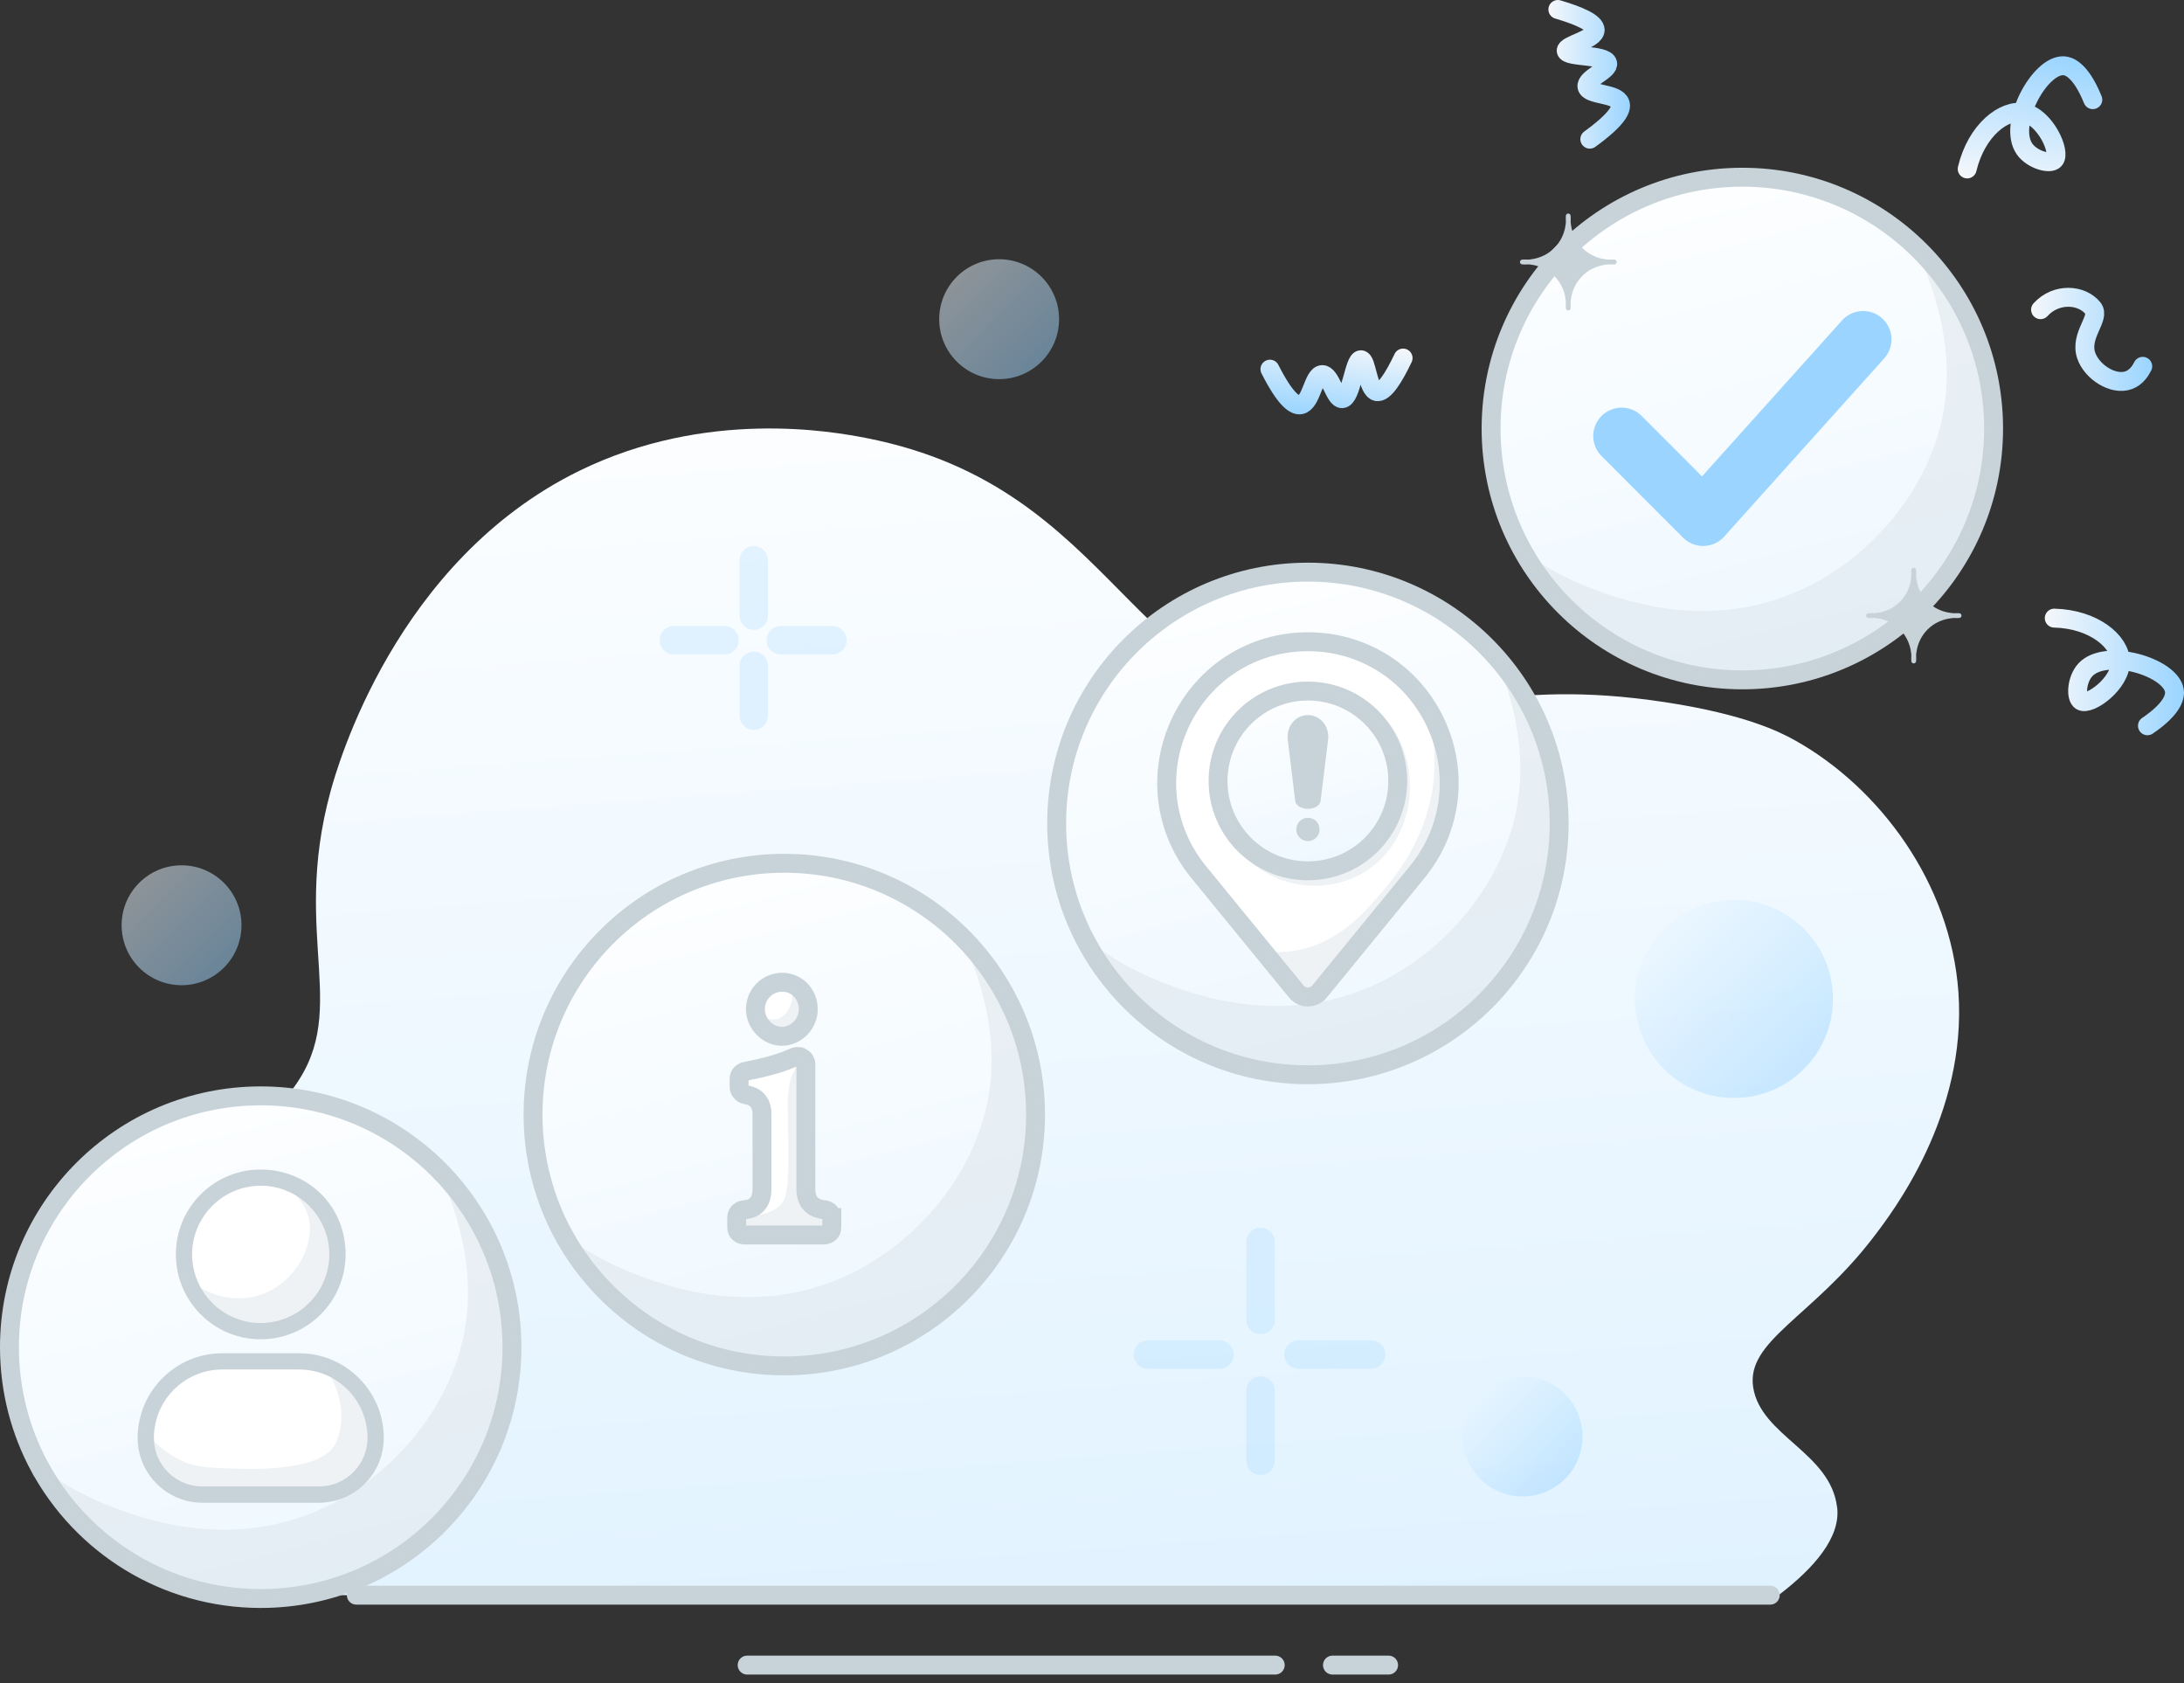 <svg width="231" height="178" viewBox="0 0 231 178" fill="none" xmlns="http://www.w3.org/2000/svg">
<rect x="0" y="0" width="231" height="178" fill="#333333" stroke="none"/>
<path d="M194.316 159.403C194.685 162.551 191.914 165.785 188.114 168.676H35.853C34.343 168.118 32.714 167.5 31.007 166.848C8.112 158.125 5.804 155.44 4.552 153.389C0.469 146.716 1.258 136.525 5.821 129.946C12.581 120.201 23.209 124.679 30.535 115.689C37.474 107.162 30.663 99.442 34.961 83.684C35.69 81.016 41.832 59.314 61.261 49.792C74.738 43.187 88.119 45.632 91.671 46.327C118.34 51.568 119.489 74.214 141.801 75.526C152.232 76.135 158.708 71.589 176.173 74.257C184.622 75.552 188.277 77.405 189.872 78.297C198.776 83.281 206.316 93.343 207.14 104.906C208.066 117.911 200.157 128.213 198.107 130.881C191.639 139.313 184.648 141.783 185.437 146.724C186.261 151.854 193.621 153.595 194.307 159.385L194.316 159.403Z" fill="url(#paint0_linear_1939_185541)"/>
<path d="M184.286 71.889C198.963 71.889 210.861 59.991 210.861 45.314C210.861 30.637 198.963 18.739 184.286 18.739C169.609 18.739 157.711 30.637 157.711 45.314C157.711 59.991 169.609 71.889 184.286 71.889Z" fill="url(#paint1_linear_1939_185541)" stroke="#C8D3D9" stroke-width="2" stroke-miterlimit="10"/>
<path d="M217.277 65.361C221.455 65.464 224.268 67.84 224.286 69.959C224.311 72.267 221.026 74.651 220.125 74.12C219.516 73.759 219.636 71.846 220.563 70.834C222.707 68.501 229.578 70.5 229.981 73.022C230.05 73.459 230.059 74.763 227.134 76.744" stroke="url(#paint2_linear_1939_185541)" stroke-width="2" stroke-linecap="round" stroke-linejoin="round"/>
<path d="M208.066 17.865C209.044 13.764 211.978 11.5 214.071 11.92C216.353 12.383 218.017 16.123 217.296 16.895C216.816 17.419 214.955 16.895 214.148 15.772C212.295 13.172 215.709 6.816 218.283 6.953C218.729 6.979 220.016 7.245 221.354 10.539" stroke="url(#paint3_linear_1939_185541)" stroke-width="2" stroke-linecap="round" stroke-linejoin="round"/>
<path d="M215.828 32.747C217.467 30.938 220.186 31.109 221.378 32.602C222.193 33.622 219.946 35.424 220.649 37.568C221.224 39.31 223.523 40.819 225.178 40.193C225.95 39.901 226.396 39.215 226.636 38.735" stroke="url(#paint4_linear_1939_185541)" stroke-width="2" stroke-linecap="round" stroke-linejoin="round"/>
<path d="M168.153 14.716C171.095 12.58 171.576 11.508 171.361 10.916C170.967 9.818 168.025 10.101 167.853 9.166C167.699 8.283 170.212 7.442 170.04 6.687C169.834 5.744 165.768 6.078 165.657 5.375C165.563 4.757 168.676 4.208 168.719 3.187C168.754 2.407 166.978 1.652 164.773 1" stroke="url(#paint5_linear_1939_185541)" stroke-width="2" stroke-linecap="round" stroke-linejoin="round"/>
<path d="M134.32 39.035C135.967 42.278 136.954 42.921 137.571 42.801C138.721 42.586 138.901 39.636 139.853 39.61C140.745 39.593 141.191 42.209 141.963 42.157C142.924 42.106 143.233 38.031 143.945 38.04C144.571 38.04 144.623 41.205 145.626 41.411C146.39 41.566 147.419 39.936 148.405 37.86" stroke="url(#paint6_linear_1939_185541)" stroke-width="2" stroke-linecap="round" stroke-linejoin="round"/>
<path d="M171.516 46.104L180.137 54.733L197.061 35.887" stroke="#9BD5FF" stroke-width="6" stroke-linecap="round" stroke-linejoin="round"/>
<path d="M170.743 27.703C170.477 27.686 168.633 27.566 167.183 29.007C165.734 30.457 165.845 32.31 165.871 32.576C165.897 32.318 166.025 30.465 164.576 29.007C163.134 27.558 161.282 27.678 161.016 27.703C161.273 27.729 163.126 27.849 164.576 26.399C166.025 24.95 165.897 23.088 165.871 22.831C165.854 23.097 165.734 24.95 167.183 26.399C168.633 27.841 170.477 27.729 170.743 27.703Z" fill="#C8D3D9" stroke="#C8D3D9" stroke-width="0.5" stroke-linecap="round" stroke-linejoin="round"/>
<path opacity="0.5" d="M161.042 158.236C164.543 158.236 167.382 155.398 167.382 151.897C167.382 148.396 164.543 145.558 161.042 145.558C157.541 145.558 154.703 148.396 154.703 151.897C154.703 155.398 157.541 158.236 161.042 158.236Z" fill="url(#paint7_linear_1939_185541)"/>
<path opacity="0.5" d="M19.203 104.177C22.703 104.177 25.542 101.339 25.542 97.838C25.542 94.337 22.703 91.499 19.203 91.499C15.701 91.499 12.863 94.337 12.863 97.838C12.863 101.339 15.701 104.177 19.203 104.177Z" fill="url(#paint8_linear_1939_185541)"/>
<path opacity="0.5" d="M183.396 116.1C189.18 116.1 193.869 111.411 193.869 105.627C193.869 99.842 189.18 95.153 183.396 95.153C177.611 95.153 172.922 99.842 172.922 105.627C172.922 111.411 177.611 116.1 183.396 116.1Z" fill="url(#paint9_linear_1939_185541)"/>
<path opacity="0.5" d="M105.679 40.09C109.18 40.09 112.018 37.252 112.018 33.751C112.018 30.25 109.18 27.412 105.679 27.412C102.178 27.412 99.34 30.25 99.34 33.751C99.34 37.252 102.178 40.09 105.679 40.09Z" fill="url(#paint10_linear_1939_185541)"/>
<g opacity="0.5">
<path opacity="0.5" d="M121.418 143.232H128.984" stroke="#9BD5FF" stroke-width="3" stroke-linecap="round" stroke-linejoin="round"/>
<path opacity="0.5" d="M137.332 143.232H145.035" stroke="#9BD5FF" stroke-width="3" stroke-linecap="round" stroke-linejoin="round"/>
<path opacity="0.5" d="M133.324 154.47V147.041" stroke="#9BD5FF" stroke-width="3" stroke-linecap="round" stroke-linejoin="round"/>
<path opacity="0.5" d="M133.324 139.578V131.326" stroke="#9BD5FF" stroke-width="3" stroke-linecap="round" stroke-linejoin="round"/>
</g>
<g opacity="0.5">
<path opacity="0.5" d="M71.262 67.694H76.64" stroke="#9BD5FF" stroke-width="3" stroke-linecap="round" stroke-linejoin="round"/>
<path opacity="0.5" d="M82.578 67.694H88.051" stroke="#9BD5FF" stroke-width="3" stroke-linecap="round" stroke-linejoin="round"/>
<path opacity="0.5" d="M79.727 75.681V70.397" stroke="#9BD5FF" stroke-width="3" stroke-linecap="round" stroke-linejoin="round"/>
<path opacity="0.5" d="M79.727 65.095V59.228" stroke="#9BD5FF" stroke-width="3" stroke-linecap="round" stroke-linejoin="round"/>
</g>
<path d="M138.337 113.647C153.013 113.647 164.911 101.749 164.911 87.072C164.911 72.395 153.013 60.498 138.337 60.498C123.66 60.498 111.762 72.395 111.762 87.072C111.762 101.749 123.66 113.647 138.337 113.647Z" fill="url(#paint11_linear_1939_185541)" stroke="#C8D3D9" stroke-width="2" stroke-miterlimit="10"/>
<path d="M151.823 76.393C151.531 75.766 151.197 75.174 150.828 74.608C148.1 70.397 143.468 67.857 138.338 67.857C132.514 67.857 127.35 71.126 124.854 76.393C122.366 81.651 123.104 87.724 126.792 92.228L133.637 100.6L137.12 104.855C137.42 105.215 137.866 105.429 138.338 105.429C138.81 105.429 139.256 105.215 139.556 104.855L149.884 92.228C153.573 87.724 154.319 81.651 151.823 76.393Z" fill="white" stroke="#C8D3D9" stroke-width="2" stroke-miterlimit="10"/>
<path d="M138.337 92.082C143.586 92.082 147.841 87.826 147.841 82.577C147.841 77.328 143.586 73.073 138.337 73.073C133.087 73.073 128.832 77.328 128.832 82.577C128.832 87.826 133.087 92.082 138.337 92.082Z" fill="url(#paint12_linear_1939_185541)" stroke="#C8D3D9" stroke-width="2" stroke-miterlimit="10"/>
<path d="M138.339 85.099C137.807 85.099 137.447 84.842 137.43 84.653L136.632 78.142C136.563 77.576 136.735 77.01 137.095 76.598C137.421 76.23 137.859 76.032 138.339 76.032C138.819 76.032 139.257 76.23 139.583 76.598C139.952 77.01 140.115 77.576 140.046 78.142L139.248 84.653C139.223 84.833 138.862 85.091 138.339 85.091V85.099Z" fill="#C8D3D9"/>
<path d="M138.338 76.47C138.792 76.47 139.093 76.701 139.256 76.89C139.539 77.216 139.676 77.653 139.616 78.1L138.827 84.542C138.758 84.593 138.586 84.679 138.338 84.679C138.089 84.679 137.909 84.593 137.849 84.542L137.06 78.1C137.008 77.653 137.137 77.216 137.42 76.89C137.591 76.701 137.892 76.47 138.338 76.47ZM138.338 75.612C136.991 75.612 136.039 76.864 136.202 78.202L137 84.713C137.06 85.176 137.651 85.528 138.338 85.528C139.024 85.528 139.616 85.176 139.676 84.713L140.474 78.202C140.637 76.864 139.684 75.612 138.338 75.612Z" fill="#C8D3D9"/>
<path d="M138.337 88.504C137.891 88.504 137.539 88.144 137.539 87.698C137.539 87.252 137.899 86.9 138.337 86.9C138.774 86.9 139.135 87.261 139.135 87.698C139.135 88.136 138.774 88.504 138.337 88.504Z" fill="#C8D3D9"/>
<path d="M138.336 87.329C138.542 87.329 138.713 87.501 138.713 87.707C138.713 87.913 138.542 88.084 138.336 88.084C138.13 88.084 137.967 87.913 137.967 87.707C137.967 87.501 138.139 87.329 138.336 87.329ZM138.336 86.472C137.658 86.472 137.109 87.021 137.109 87.707C137.109 88.393 137.658 88.942 138.336 88.942C139.014 88.942 139.571 88.393 139.571 87.707C139.571 87.021 139.022 86.472 138.336 86.472Z" fill="#C8D3D9"/>
<path opacity="0.3" d="M144.694 91.971C140.362 94.904 134.34 93.858 131.277 90.1C129.819 88.316 129.33 86.292 129.219 84.636C130.214 88.822 133.98 91.936 138.466 91.936C143.716 91.936 147.979 87.681 147.979 82.423C147.979 77.165 143.724 72.91 138.466 72.91C138.046 72.91 137.625 72.936 137.222 72.996C137.574 72.91 137.934 72.85 138.303 72.816C141.931 72.438 145.431 74.274 147.353 77.096C150.398 81.565 149.583 88.651 144.694 91.971Z" fill="#C8D3D9"/>
<path opacity="0.3" d="M149.884 92.228L139.556 104.854C139.255 105.215 138.818 105.429 138.338 105.429C137.857 105.429 137.42 105.215 137.119 104.854L133.637 100.6C134.546 100.703 135.695 100.737 136.991 100.514C141.563 99.751 144.342 96.474 146.238 94.243C147.576 92.665 150.673 88.933 151.513 83.444C152.062 79.884 151.471 76.813 150.819 74.6C151.187 75.166 151.522 75.758 151.814 76.384C154.31 81.651 153.564 87.716 149.875 92.219L149.884 92.228Z" fill="#C8D3D9"/>
<path opacity="0.3" d="M165.452 87.072C165.452 101.749 153.554 113.647 138.877 113.647C128.798 113.647 120.031 108.037 115.527 99.776C117.397 101.158 119.791 102.633 122.836 103.834C125.615 104.923 134.116 108.26 143.423 104.932C151.855 101.912 158.486 94.312 160.288 86.094C161.755 79.378 159.807 73.082 157.671 68.278C162.475 73.09 165.452 79.738 165.452 87.072Z" fill="#C8D3D9"/>
<path opacity="0.3" d="M210.561 45.306C210.561 59.983 198.663 71.881 183.986 71.881C173.907 71.881 165.14 66.27 160.637 58.01C162.507 59.391 164.9 60.866 167.945 62.067C170.725 63.157 179.225 66.494 188.533 63.165C196.965 60.146 203.596 52.546 205.397 44.328C206.864 37.611 204.917 31.315 202.781 26.511C207.584 31.323 210.561 37.971 210.561 45.306Z" fill="#C8D3D9"/>
<path d="M54.15 142.452C54.15 157.129 42.252 169.027 27.575 169.027C17.496 169.027 8.729 163.417 4.225 155.156H4.217C2.167 151.373 1 147.05 1 142.452C1 127.775 12.898 115.877 27.575 115.877C34.909 115.877 41.548 118.854 46.361 123.649C46.361 123.649 46.361 123.658 46.369 123.658C51.173 128.47 54.15 135.118 54.15 142.452Z" fill="url(#paint13_linear_1939_185541)" stroke="#C8D3D9" stroke-width="2" stroke-miterlimit="10"/>
<path opacity="0.3" d="M54.151 142.452C54.151 157.129 42.253 169.027 27.576 169.027C17.497 169.027 8.73 163.417 4.227 155.156C6.097 156.537 8.49 158.013 11.535 159.214C14.314 160.303 22.815 163.64 32.122 160.312C40.555 157.292 47.185 149.692 48.987 141.474C50.454 134.758 48.507 128.461 46.371 123.658C51.174 128.47 54.151 135.118 54.151 142.452Z" fill="#C8D3D9"/>
<path d="M27.576 140.754C23.501 140.754 20.044 137.709 19.53 133.677C19.487 133.334 19.461 132.991 19.461 132.639C19.461 128.162 23.098 124.524 27.576 124.524C27.773 124.524 27.979 124.524 28.176 124.55C32.388 124.859 35.691 128.41 35.691 132.639C35.691 137.117 32.053 140.754 27.576 140.754Z" fill="white"/>
<path d="M27.574 125.382C27.754 125.382 27.934 125.382 28.115 125.399C31.88 125.674 34.831 128.856 34.831 132.639C34.831 136.637 31.572 139.896 27.574 139.896C23.928 139.896 20.84 137.177 20.377 133.54C20.334 133.248 20.317 132.948 20.317 132.639C20.317 128.642 23.577 125.382 27.574 125.382ZM27.574 123.667C22.616 123.667 18.602 127.681 18.602 132.639C18.602 133.025 18.627 133.411 18.679 133.78C19.236 138.198 23.002 141.612 27.574 141.612C32.532 141.612 36.547 137.597 36.547 132.639C36.547 127.681 32.893 124.035 28.243 123.692C28.02 123.675 27.797 123.667 27.574 123.667Z" fill="#C8D3D9"/>
<path d="M21.418 158.039C19.814 158.039 18.313 157.413 17.18 156.28C16.048 155.148 15.422 153.647 15.422 152.051C15.422 151.545 15.465 151.082 15.542 150.636C16.228 146.759 19.582 143.954 23.52 143.954H31.634C32.192 143.954 32.732 144.005 33.239 144.117C34.8 144.425 36.224 145.189 37.356 146.33C38.883 147.865 39.732 149.898 39.732 152.051C39.732 155.354 37.039 158.039 33.736 158.039H21.418Z" fill="white"/>
<path d="M31.633 144.811C32.13 144.811 32.611 144.863 33.083 144.957C34.472 145.232 35.733 145.918 36.754 146.93C38.126 148.303 38.873 150.113 38.873 152.051C38.873 154.882 36.565 157.181 33.734 157.181H21.416C20.044 157.181 18.757 156.649 17.779 155.68C16.81 154.71 16.278 153.424 16.278 152.051C16.278 151.605 16.312 151.185 16.39 150.782C17.007 147.325 20.001 144.811 23.518 144.811H31.633ZM31.633 143.096H23.518C19.109 143.096 15.446 146.278 14.7 150.481C14.605 150.988 14.562 151.511 14.562 152.051C14.562 153.947 15.335 155.654 16.57 156.889C17.805 158.124 19.521 158.896 21.416 158.896H33.734C37.517 158.896 40.588 155.834 40.588 152.051C40.588 149.572 39.585 147.342 37.963 145.721C36.745 144.503 35.176 143.628 33.417 143.276C32.842 143.156 32.242 143.096 31.633 143.096Z" fill="#C8D3D9"/>
<path opacity="0.3" d="M36.548 132.639C36.548 137.597 32.533 141.611 27.575 141.611C23.003 141.611 19.237 138.197 18.68 133.78C19.992 136.087 23.912 138.223 27.704 136.859C31.255 135.581 33.228 131.747 32.688 128.976C32.181 126.403 29.531 124.85 28.244 123.692C32.894 124.035 36.548 127.904 36.548 132.639Z" fill="#C8D3D9"/>
<path opacity="0.3" d="M40.588 152.051C40.588 155.834 37.517 158.897 33.734 158.897H21.416C19.521 158.897 17.814 158.133 16.57 156.889C15.326 155.645 14.562 153.947 14.562 152.051C14.562 151.511 14.605 150.988 14.7 150.481C15.446 151.588 16.973 153.501 19.546 154.599C20.91 155.182 22.617 155.234 26.04 155.328C26.04 155.328 31.684 155.491 34.146 153.981C34.395 153.827 35.004 153.458 35.45 152.729C35.45 152.729 35.785 152.06 35.973 151.151C36.745 147.385 34.138 144.125 33.417 143.276C35.176 143.628 36.745 144.503 37.963 145.721C39.585 147.342 40.588 149.572 40.588 152.051Z" fill="#C8D3D9"/>
<path d="M109.529 117.859C109.529 132.536 97.631 144.434 82.954 144.434C72.874 144.434 64.108 138.824 59.604 130.563H59.596C57.545 126.78 56.379 122.457 56.379 117.859C56.379 103.182 68.277 91.284 82.954 91.284C90.288 91.284 96.927 94.261 101.74 99.056C101.74 99.056 101.74 99.064 101.748 99.064C106.552 103.877 109.529 110.525 109.529 117.859Z" fill="url(#paint14_linear_1939_185541)" stroke="#C8D3D9" stroke-width="2" stroke-miterlimit="10"/>
<path d="M85.491 106.725C85.491 108.252 84.222 109.581 82.695 109.581C81.391 109.581 80.199 108.535 79.95 107.231C79.916 107.068 79.898 106.896 79.898 106.725C79.898 105.129 81.168 103.86 82.755 103.86C83.021 103.86 83.278 103.903 83.527 103.98C84.668 104.314 85.491 105.412 85.491 106.725Z" fill="white" stroke="#C8D3D9" stroke-width="2" stroke-miterlimit="10"/>
<path d="M87.98 128.745V129.826C87.98 130.272 87.594 130.589 87.148 130.589H78.75C78.304 130.589 77.918 130.272 77.918 129.826V128.745C77.918 128.702 77.918 128.668 77.927 128.625C77.978 128.239 78.287 127.973 78.69 127.922C79.96 127.836 80.594 127.092 80.594 125.691V117.859C80.594 116.63 80.022 115.929 78.879 115.758C78.493 115.698 78.175 115.312 78.175 114.934V114.042C78.175 113.656 78.493 113.339 78.879 113.279C80.852 112.893 82.567 112.447 84.094 111.752C84.352 111.683 84.66 111.683 84.849 111.872C85.106 112.001 85.235 112.258 85.235 112.515V125.691C85.235 127.047 85.893 127.79 87.208 127.922C87.654 127.982 87.972 128.299 87.972 128.745H87.98Z" fill="white" stroke="#C8D3D9" stroke-width="2" stroke-miterlimit="10"/>
<path opacity="0.3" d="M109.53 117.859C109.53 132.536 97.632 144.434 82.955 144.434C72.876 144.434 64.109 138.824 59.605 130.563C61.475 131.944 63.869 133.42 66.914 134.62C69.693 135.71 78.194 139.047 87.501 135.718C95.933 132.699 102.564 125.099 104.366 116.881C105.833 110.164 103.885 103.868 101.749 99.064C106.553 103.877 109.53 110.525 109.53 117.859Z" fill="#C8D3D9"/>
<path opacity="0.3" d="M85.495 106.724C85.495 108.251 84.225 109.581 82.698 109.581C81.394 109.581 80.202 108.534 79.953 107.231C80.802 107.677 81.737 108.02 82.526 107.625C83.239 107.273 83.539 106.476 83.624 106.261C83.951 105.395 83.753 104.614 83.53 103.979C84.671 104.314 85.495 105.412 85.495 106.724Z" fill="#C8D3D9"/>
<path opacity="0.3" d="M87.98 128.745V129.825C87.98 130.272 87.594 130.589 87.148 130.589H78.75C78.304 130.589 77.918 130.272 77.918 129.825V128.745C77.918 128.702 77.918 128.667 77.927 128.625C79.737 128.719 81.546 128.359 82.524 127.449C83.477 126.566 83.434 123.941 83.348 118.691C83.305 116.186 83.176 114.316 84.386 112.498C84.48 112.352 84.643 112.12 84.849 111.872C85.106 112 85.235 112.258 85.235 112.515V125.691C85.235 127.046 85.893 127.79 87.208 127.921C87.654 127.981 87.972 128.299 87.972 128.745H87.98Z" fill="#C8D3D9"/>
<path d="M207.215 65.095C206.958 65.078 205.139 64.958 203.707 66.382C202.274 67.806 202.394 69.633 202.412 69.899C202.437 69.642 202.557 67.814 201.133 66.382C199.709 64.958 197.882 65.07 197.625 65.095C197.882 65.112 199.709 65.233 201.133 63.809C202.557 62.376 202.437 60.549 202.412 60.291C202.394 60.549 202.274 62.376 203.707 63.809C205.131 65.233 206.949 65.112 207.215 65.095Z" fill="#C8D3D9" stroke="#C8D3D9" stroke-width="0.5" stroke-linecap="round" stroke-linejoin="round"/>
<path d="M79.027 176.069H134.879" stroke="#C8D3D9" stroke-width="2" stroke-linecap="round" stroke-linejoin="round"/>
<path d="M37.688 168.675H187.237" stroke="#C8D3D9" stroke-width="2" stroke-linecap="round" stroke-linejoin="round"/>
<path d="M140.934 176.069H146.87" stroke="#C8D3D9" stroke-width="2" stroke-linecap="round" stroke-linejoin="round"/>
<defs>
<linearGradient id="paint0_linear_1939_185541" x1="97.143" y1="26.297" x2="133.506" y2="510.751" gradientUnits="userSpaceOnUse">
<stop stop-color="white"/>
<stop offset="1" stop-color="#9BD5FF"/>
</linearGradient>
<linearGradient id="paint1_linear_1939_185541" x1="175.416" y1="11.122" x2="230.17" y2="222.254" gradientUnits="userSpaceOnUse">
<stop stop-color="white"/>
<stop offset="1" stop-color="#C3E6FF"/>
</linearGradient>
<linearGradient id="paint2_linear_1939_185541" x1="216.42" y1="71.057" x2="230.856" y2="71.057" gradientUnits="userSpaceOnUse">
<stop stop-color="#F4F7FB"/>
<stop offset="1" stop-color="#9BD5FF"/>
</linearGradient>
<linearGradient id="paint3_linear_1939_185541" x1="213.496" y1="19.898" x2="216.524" y2="5.686" gradientUnits="userSpaceOnUse">
<stop stop-color="#F4F7FB"/>
<stop offset="1" stop-color="#9BD5FF"/>
</linearGradient>
<linearGradient id="paint4_linear_1939_185541" x1="214.97" y1="35.887" x2="227.486" y2="35.887" gradientUnits="userSpaceOnUse">
<stop stop-color="#F4F7FB"/>
<stop offset="1" stop-color="#9BD5FF"/>
</linearGradient>
<linearGradient id="paint5_linear_1939_185541" x1="163.941" y1="7.854" x2="172.271" y2="7.854" gradientUnits="userSpaceOnUse">
<stop stop-color="#F4F7FB"/>
<stop offset="1" stop-color="#9BD5FF"/>
</linearGradient>
<linearGradient id="paint6_linear_1939_185541" x1="141.744" y1="35.949" x2="140.441" y2="44.175" gradientUnits="userSpaceOnUse">
<stop stop-color="#F4F7FB"/>
<stop offset="1" stop-color="#9BD5FF"/>
</linearGradient>
<linearGradient id="paint7_linear_1939_185541" x1="153.492" y1="144.482" x2="166.411" y2="157.159" gradientUnits="userSpaceOnUse">
<stop stop-color="white"/>
<stop offset="1" stop-color="#9BD5FF"/>
</linearGradient>
<linearGradient id="paint8_linear_1939_185541" x1="11.652" y1="90.425" x2="24.566" y2="103.097" gradientUnits="userSpaceOnUse">
<stop stop-color="white"/>
<stop offset="1" stop-color="#9BD5FF"/>
</linearGradient>
<linearGradient id="paint9_linear_1939_185541" x1="170.923" y1="93.385" x2="192.268" y2="114.318" gradientUnits="userSpaceOnUse">
<stop stop-color="white"/>
<stop offset="1" stop-color="#9BD5FF"/>
</linearGradient>
<linearGradient id="paint10_linear_1939_185541" x1="98.124" y1="26.337" x2="111.05" y2="39.008" gradientUnits="userSpaceOnUse">
<stop stop-color="white"/>
<stop offset="1" stop-color="#9BD5FF"/>
</linearGradient>
<linearGradient id="paint11_linear_1939_185541" x1="129.475" y1="52.88" x2="184.229" y2="264.012" gradientUnits="userSpaceOnUse">
<stop stop-color="white"/>
<stop offset="1" stop-color="#C3E6FF"/>
</linearGradient>
<linearGradient id="paint12_linear_1939_185541" x1="135.163" y1="70.345" x2="154.755" y2="145.892" gradientUnits="userSpaceOnUse">
<stop stop-color="white"/>
<stop offset="1" stop-color="#C3E6FF"/>
</linearGradient>
<linearGradient id="paint13_linear_1939_185541" x1="18.705" y1="108.26" x2="73.467" y2="319.409" gradientUnits="userSpaceOnUse">
<stop stop-color="white"/>
<stop offset="1" stop-color="#C3E6FF"/>
</linearGradient>
<linearGradient id="paint14_linear_1939_185541" x1="74.084" y1="83.667" x2="128.838" y2="294.807" gradientUnits="userSpaceOnUse">
<stop stop-color="white"/>
<stop offset="1" stop-color="#C3E6FF"/>
</linearGradient>
</defs>
</svg>
